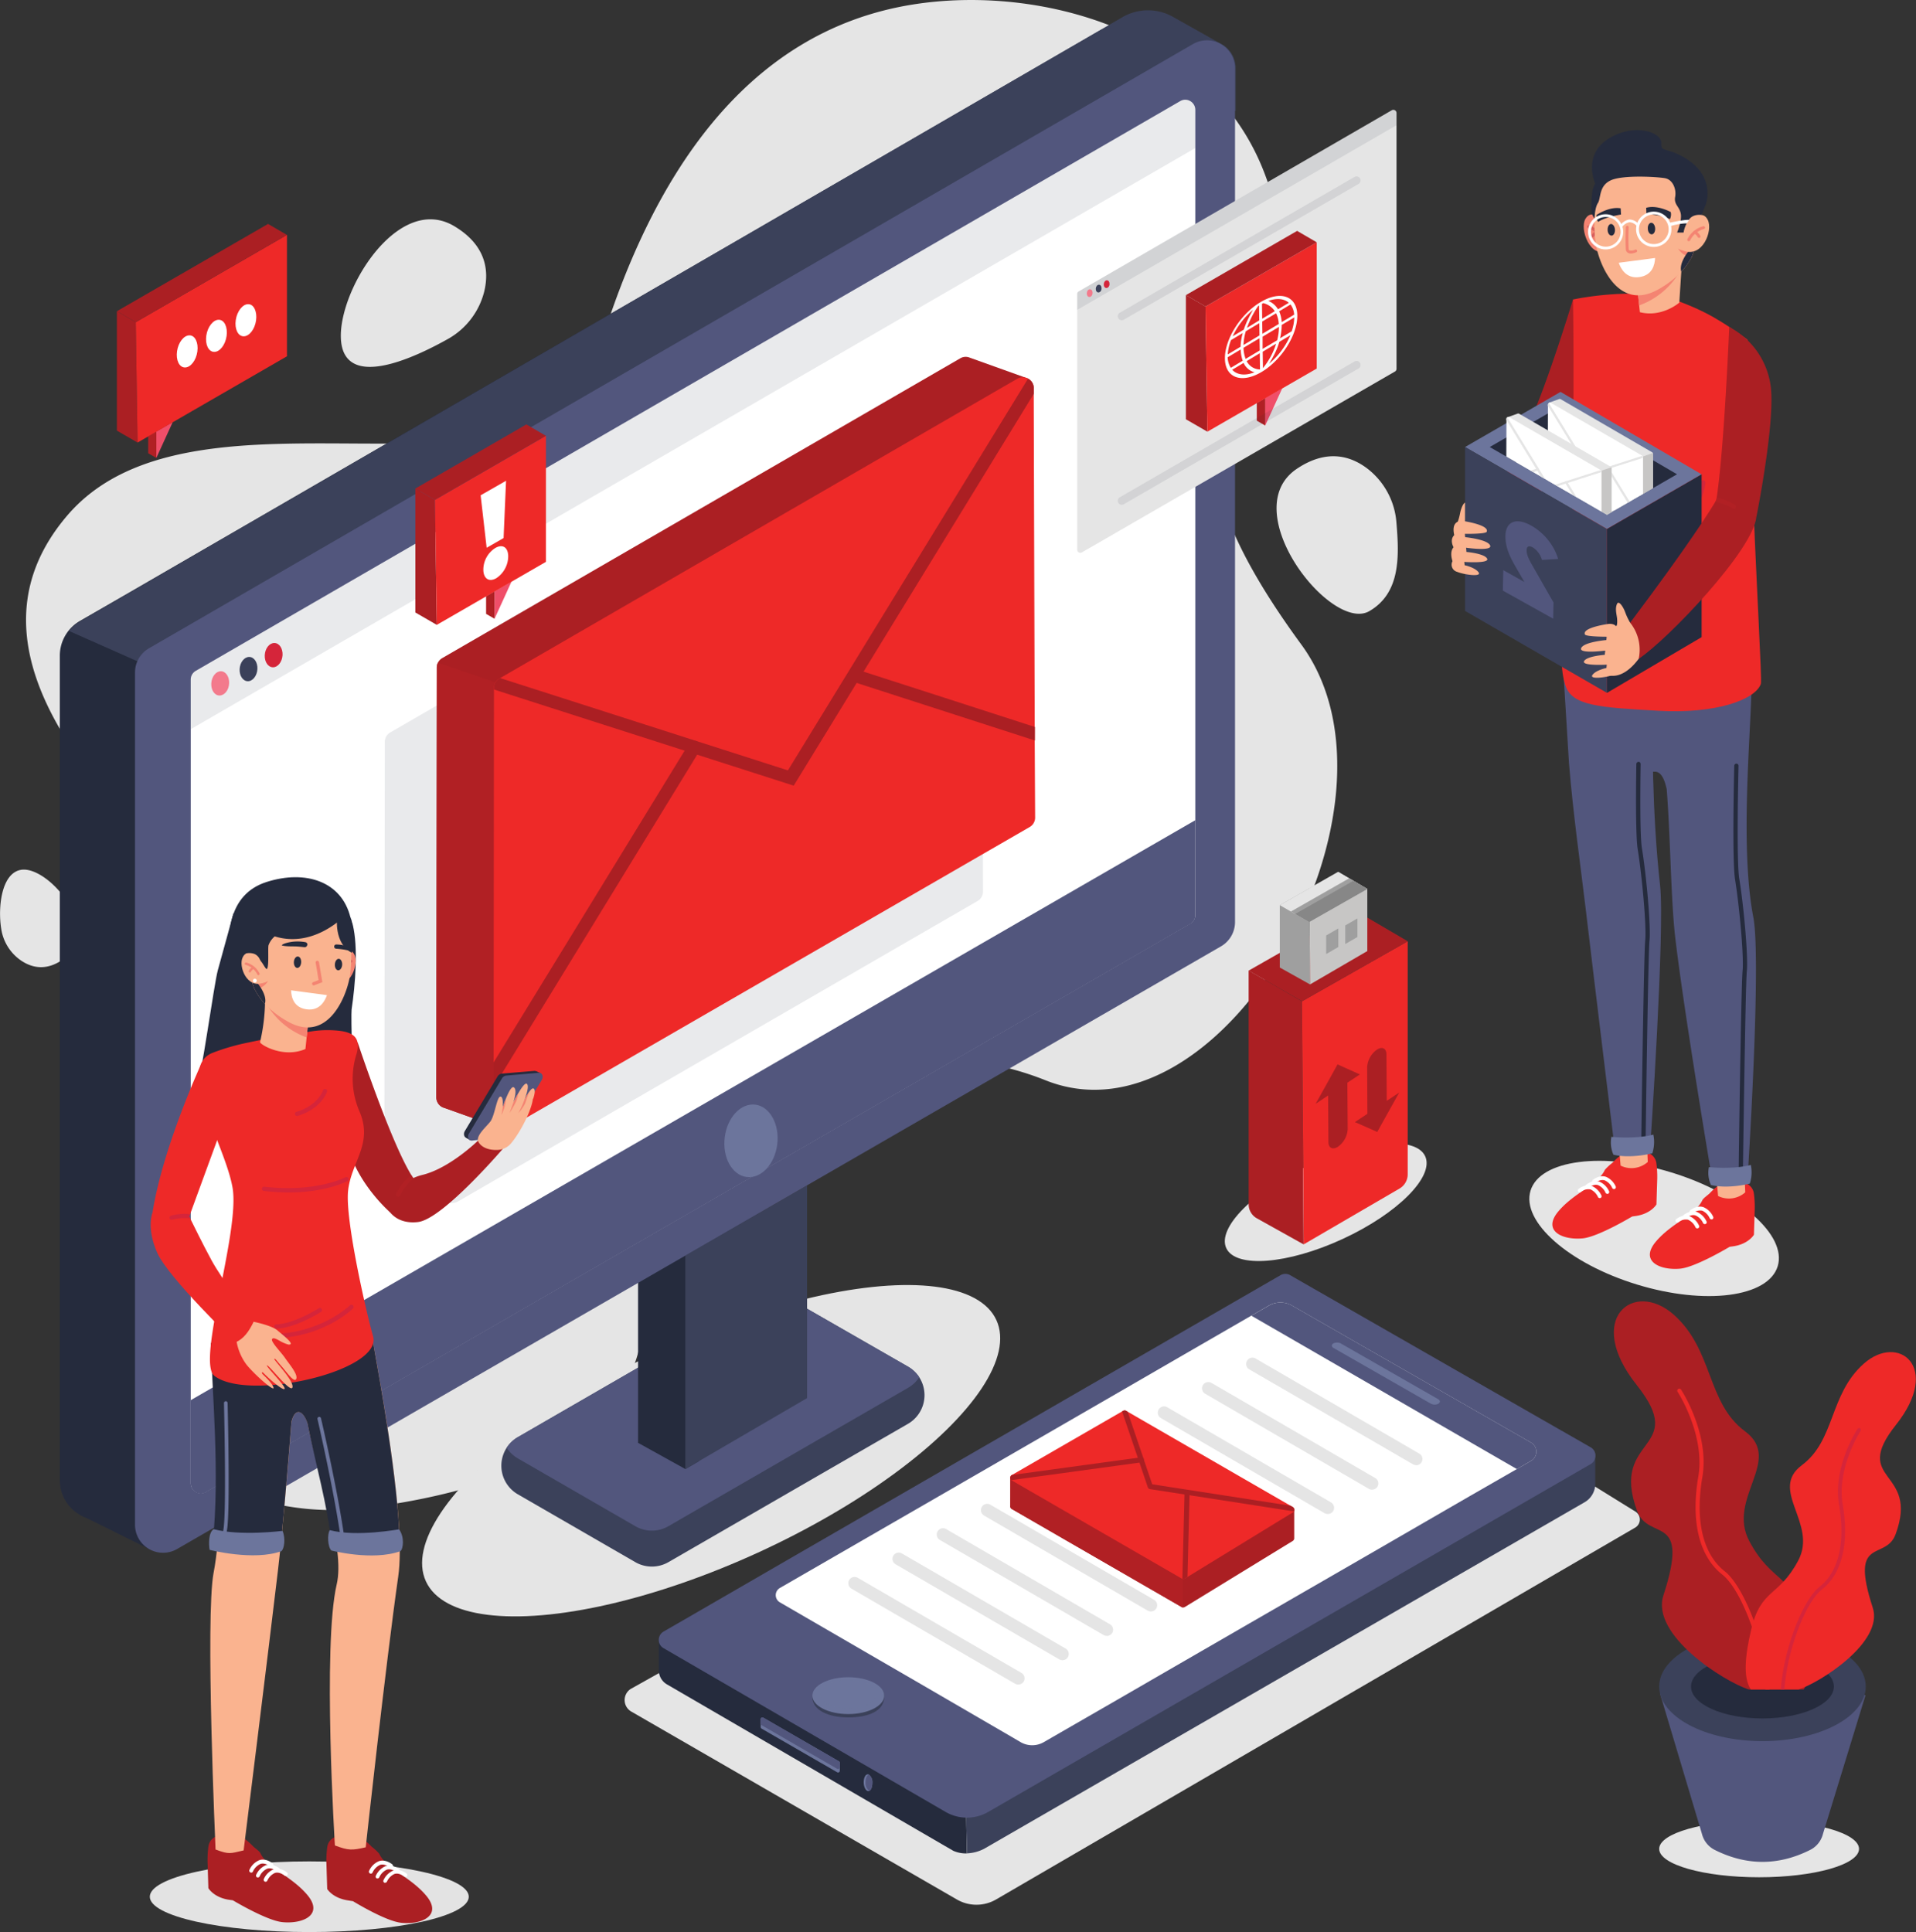 <svg xmlns="http://www.w3.org/2000/svg" xmlns:xlink="http://www.w3.org/1999/xlink" viewBox="0 0 614.38 619.55"><rect x="0" y="0" width="614.38" height="619.55" fill="#333333" stroke="none"/><defs><style>.cls-1{fill:none;}.cls-2{isolation:isolate;}.cls-3{fill:#e5e5e5;}.cls-4{fill:#3b415a;}.cls-5{fill:#52567d;}.cls-6,.cls-8{fill:#252b3d;}.cls-7{fill:#fff;}.cls-22,.cls-8{opacity:0.1;}.cls-9{fill:#f37a8c;}.cls-10{fill:#d5253a;}.cls-11,.cls-25{fill:#6c759c;}.cls-12{fill:#ab1f23;}.cls-13{fill:#b12024;}.cls-14{fill:#ee2928;}.cls-15{fill:#fab38f;}.cls-16{fill:#f48472;}.cls-17{fill:#d7615e;}.cls-18{clip-path:url(#clip-path);}.cls-19{fill:#c7c6c5;}.cls-20{fill:#e3e3e3;}.cls-21{fill:#f04e69;}.cls-23{fill:#9f9f9f;}.cls-24{fill:#878787;}.cls-25{opacity:0.3;mix-blend-mode:screen;}</style><clipPath id="clip-path" transform="translate(-5.61 -1.17)"><polygon class="cls-1" points="543.36 153.26 520.9 166.23 483.31 144.53 484.13 112.69 504.16 105.6 544.4 126.75 543.36 153.26"/></clipPath></defs><g class="cls-2"><g id="Layer_4" data-name="Layer 4"><path class="cls-3" d="M123.64,484.64a86.49,86.49,0,0,1-69.1-21.23c-15.69-14.18-25.34-33.32-1.23-53.16,57.72-47.48,53.14-85.84,26.52-113s-94.3-82.07-52.64-130.78,153.33,4.52,170.16-51.9S244.41,11.44,297.87,2.69c44.06-7.21,104.69,10.76,116.71,65.79,11.91,54.49-56.13,51.45,8.31,139.38,37.89,51.7-25.05,162.48-82,139.74s-126.55,12.18-129,76.39C210.31,466.32,158.64,480.14,123.64,484.64Z" transform="translate(-5.61 -1.17)"/><path class="cls-3" d="M453.37,168.61a24.11,24.11,0,0,0-9.08-17c-5.36-4.19-13.17-6.69-23,0-19.56,13.47,11.25,52.62,23.41,45.53C454.74,191.32,454.3,179.54,453.37,168.61Z" transform="translate(-5.61 -1.17)"/><path class="cls-3" d="M149.12,109.94a24.16,24.16,0,0,0,11.77-15.32c1.59-6.61.64-14.76-9.54-20.88C131,61.5,109.15,102.88,116.28,115,121.45,123.83,139.55,115.3,149.12,109.94Z" transform="translate(-5.61 -1.17)"/><path class="cls-3" d="M6,299a15,15,0,0,0,6.38,10.2c3.51,2.37,8.47,3.59,14.26-1,11.57-9.22-5.7-29.61-14.34-28.09C6,281.22,4.91,292.28,6,299Z" transform="translate(-5.61 -1.17)"/><ellipse class="cls-3" cx="233.65" cy="466.37" rx="100.6" ry="35.96" transform="translate(-178.55 138.43) rotate(-24.6)"/><path class="cls-4" d="M296.75,457.76l-76.81,44.35a10.64,10.64,0,0,1-10.61,0L171.7,480.38a10.59,10.59,0,0,1,0-18.38l76.67-44.29a10.62,10.62,0,0,1,10.59,0l37.77,21.68a10.43,10.43,0,0,1,3.65,3.44A10.62,10.62,0,0,1,296.75,457.76Z" transform="translate(-5.61 -1.17)"/><path class="cls-5" d="M300.37,442.81a10.55,10.55,0,0,1-3.62,3.42l-76.81,44.35a10.59,10.59,0,0,1-10.61,0L171.7,468.86a10.7,10.7,0,0,1-3.63-3.43,10.67,10.67,0,0,1,3.62-3.43l76.67-44.29a10.62,10.62,0,0,1,10.59,0l37.77,21.68A10.43,10.43,0,0,1,300.37,442.81Z" transform="translate(-5.61 -1.17)"/><polygon class="cls-6" points="243.63 371.7 243.63 439.92 224.3 451.19 224.16 468.53 219.77 471.08 219.76 471.08 204.6 462.68 204.6 394.73 243.63 371.7"/><polygon class="cls-4" points="258.8 380.11 258.8 448.33 224.16 468.53 219.77 471.08 219.76 471.09 219.76 402.63 243.63 388.86 258.8 380.11"/><path class="cls-6" d="M377.51,22.16V287a12.86,12.86,0,0,1-6.43,11.14l-327,188.8a12.86,12.86,0,0,1-19.29-11.14V211.43a12.88,12.88,0,0,1,5.95-10.84l.47-.29L49.08,190,358.22,11A12.85,12.85,0,0,1,377.51,22.16Z" transform="translate(-5.61 -1.17)"/><path class="cls-6" d="M31.44,487l22.7,11.26-5.23-14.17S38.6,487.36,31.44,487Z" transform="translate(-5.61 -1.17)"/><path class="cls-4" d="M401.85,23.09V36.63L377.73,50.36,73.67,223.43,49.86,213.31l-22.1-9.8A12.79,12.79,0,0,1,31,200.62L49.3,190,365.54,6.67a16.33,16.33,0,0,1,16.18-.1l14.76,8.3,1.56.88A8.86,8.86,0,0,1,401.85,23.09Z" transform="translate(-5.61 -1.17)"/><path class="cls-5" d="M401.63,23.06v273.8a9,9,0,0,1-4.48,7.77L62.36,497.92a9,9,0,0,1-13.46-7.77V216.82a9,9,0,0,1,4.48-7.76l.48-.28L388.16,15.29a9,9,0,0,1,13.47,7.77Z" transform="translate(-5.61 -1.17)"/><path class="cls-7" d="M388.89,36.39V294.56a3.21,3.21,0,0,1-1.61,2.79L71.61,479.6a3.13,3.13,0,0,1-1.6.45,3.25,3.25,0,0,1-3.24-3.24V219.09a3.23,3.23,0,0,1,1.61-2.79L384.05,33.6a3.13,3.13,0,0,1,1.6-.45A3.25,3.25,0,0,1,388.89,36.39Z" transform="translate(-5.61 -1.17)"/><path class="cls-8" d="M388.89,36.39V48.64L66.77,235v-15.9a3.23,3.23,0,0,1,1.61-2.79L384.05,33.6a3.13,3.13,0,0,1,1.6-.45A3.25,3.25,0,0,1,388.89,36.39Z" transform="translate(-5.61 -1.17)"/><path class="cls-9" d="M79.08,220.31C79,222.46,77.6,224.2,76,224.2s-2.75-1.74-2.64-3.89,1.48-3.89,3.06-3.89S79.19,218.16,79.08,220.31Z" transform="translate(-5.61 -1.17)"/><path class="cls-4" d="M88.15,215.72c-.12,2.15-1.48,3.9-3.05,3.9s-2.76-1.75-2.65-3.9,1.49-3.89,3.06-3.89S88.26,213.57,88.15,215.72Z" transform="translate(-5.61 -1.17)"/><path class="cls-10" d="M96.21,211.25c-.12,2.15-1.48,3.9-3.06,3.9s-2.75-1.75-2.64-3.9,1.48-3.89,3.06-3.89S96.32,209.1,96.21,211.25Z" transform="translate(-5.61 -1.17)"/><path class="cls-5" d="M388.89,264.19v30.47a3.23,3.23,0,0,1-1.61,2.79L71.61,479.7a3.13,3.13,0,0,1-1.6.45,3.25,3.25,0,0,1-3.24-3.24V450.17Z" transform="translate(-5.61 -1.17)"/><path class="cls-11" d="M254.94,367c-.34,6.44-4.43,11.65-9.14,11.65s-8.25-5.21-7.9-11.65,4.43-11.65,9.14-11.65S255.28,360.61,254.94,367Z" transform="translate(-5.61 -1.17)"/><path class="cls-8" d="M129,239.05a3.5,3.5,0,0,1,1.74-3l166.09-96.12a3.48,3.48,0,0,1,2.85-.3l.22.08L317.59,146a3.48,3.48,0,0,1,1,.35h0a3.45,3.45,0,0,1,1.82,3v1.8l.33,106.87v4.34l.08,24.74a3.5,3.5,0,0,1-1.75,3L152.43,386.46a3.44,3.44,0,0,1-3.11.19h0l-17.89-6.37-.45-.16a3.46,3.46,0,0,1-2.12-3.22Zm18.2,133.32Z" transform="translate(-5.61 -1.17)"/><path class="cls-12" d="M318.82,131.21l.38,125.63a3.49,3.49,0,0,1-1.75,3l-145.4,83.95-8.15,4.71L166,362.82l-17.9-6.37-.45-.16a3.47,3.47,0,0,1-2.12-3.22l.14-137.85a3.57,3.57,0,0,1,.37-1.55,3.49,3.49,0,0,1,1.38-1.47l166.09-96.12a3.42,3.42,0,0,1,2.84-.3l.22.08,18.71,6.71Z" transform="translate(-5.61 -1.17)"/><path class="cls-13" d="M163.9,348.54,166,362.82l-17.9-6.37-.45-.16a3.47,3.47,0,0,1-2.12-3.22l.14-137.85a3.57,3.57,0,0,1,.37-1.55l23.75,8.12,2.24,122Z" transform="translate(-5.61 -1.17)"/><path class="cls-14" d="M337.53,263.37a3.47,3.47,0,0,1-1.74,3L169.13,362.63a3.49,3.49,0,0,1-5.24-3V341.86L164,222.28v-.53a3.47,3.47,0,0,1,1.74-3l.25-.14,165.84-96a3.51,3.51,0,0,1,5.25,3v1.8l.32,106.87,0,4.34Z" transform="translate(-5.61 -1.17)"/><path class="cls-12" d="M230,241.81l-66.14,108v-7.9l62.62-102.21a2.06,2.06,0,0,1,3.52,2.16Z" transform="translate(-5.61 -1.17)"/><path class="cls-12" d="M337.46,238.63,279.2,219.81a2.07,2.07,0,0,1,1.27-3.93l57,18.41Z" transform="translate(-5.61 -1.17)"/><path class="cls-12" d="M337.12,127.42l-77,125.69L164,222.28v-.53a3.47,3.47,0,0,1,1.74-3l.25-.14,92.27,29.6,77-125.63a3.44,3.44,0,0,1,1.85,3.06Z" transform="translate(-5.61 -1.17)"/><ellipse class="cls-3" cx="535.99" cy="395.08" rx="18.8" ry="41.44" transform="translate(-4.19 790.9) rotate(-72.99)"/><path class="cls-10" d="M507.22,143c0,.12,0,.25-.06.38s-.07.43-.12.65c-2.37,11.67-19.42,31.14-19.42,31.14l-8.75-5.11c8.31-11.15,17.5-34.27,17.5-34.27l5.77,3.83Z" transform="translate(-5.61 -1.17)"/><path class="cls-12" d="M514,129.1a36.09,36.09,0,0,1-6.38,13.74l-.43.58-.34.45c-.76,1-1.51,1.9-2.21,2.68-1.2-1.5-2.52-2.9-3.75-4.38a44.89,44.89,0,0,1-2.63-3.79c-.58-.85-1.18-1.73-1.86-2.55C502,123.54,510,97.21,510,97.21S516.37,117.14,514,129.1Z" transform="translate(-5.61 -1.17)"/><path class="cls-13" d="M507.59,142.84l-.43.58c0,.21-.07.43-.12.65l-.22-.2a14.6,14.6,0,0,0-4.75-3,.62.62,0,0,1-.38-.81.61.61,0,0,1,.45-.4.64.64,0,0,1,.36,0A16,16,0,0,1,507.59,142.84Z" transform="translate(-5.61 -1.17)"/><path class="cls-14" d="M565.37,380.62a4,4,0,0,1,2.62,3.2,32.48,32.48,0,0,1,.27,5.6c-.17,5.47-.24,7.7-.24,7.7s-1.65,2.89-6.4,3.67l-1.39.2s-10.75,6.46-15.77,7c-6.55.64-13.24-2.37-7.82-8.74,5.11-6,12.63-8.42,14.86-13.24.25-.57,1.93-1.76,2.36-2.21C557.49,380,560.28,379,565.37,380.62Z" transform="translate(-5.61 -1.17)"/><path class="cls-7" d="M554.4,392.19a.61.61,0,0,1-.56-.37,4.8,4.8,0,0,0-2.38-2.41,3.75,3.75,0,0,0-3.08.81.62.62,0,0,1-.86-.09.6.6,0,0,1,.08-.85c.08-.07,2.12-1.74,4.25-1a6,6,0,0,1,3.11,3.09.61.61,0,0,1-.32.8A.69.69,0,0,1,554.4,392.19Z" transform="translate(-5.61 -1.17)"/><path class="cls-7" d="M552.26,393.71a.6.6,0,0,1-.56-.37,4.73,4.73,0,0,0-2.38-2.4c-1.47-.5-3.06.79-3.08.8a.61.61,0,0,1-.86-.08.62.62,0,0,1,.08-.86c.09-.07,2.12-1.73,4.25-1a6,6,0,0,1,3.12,3.08.61.61,0,0,1-.33.8A.49.49,0,0,1,552.26,393.71Z" transform="translate(-5.61 -1.17)"/><path class="cls-7" d="M549.83,395.08a.61.61,0,0,1-.56-.37,4.8,4.8,0,0,0-2.38-2.41,3.73,3.73,0,0,0-3.08.81A.61.61,0,0,1,543,393a.61.61,0,0,1,.08-.86c.08-.07,2.11-1.74,4.24-1a6,6,0,0,1,3.12,3.09.61.61,0,0,1-.32.8A.69.69,0,0,1,549.83,395.08Z" transform="translate(-5.61 -1.17)"/><path class="cls-15" d="M564.68,370l.56,13.52a7.88,7.88,0,0,1-8.71,1.18l-1.32-14.61S560.94,368,564.68,370Z" transform="translate(-5.61 -1.17)"/><path class="cls-5" d="M567.82,295.27c-4.28-22.29-.89-57.52-.57-73.75L531.39,227l-1.06,22.15c0-.08,2.66.18,2.68.1a8.54,8.54,0,0,1,3.37-.61c2.55.1,3.33,4.33,3.67,5.54,1.25,16,1.32,35.59,2.76,47.8,2.84,24.17,11.88,77.82,11.88,77.82,4.36.95,6.91.71,11.29-.92C566,378.91,570.51,309.31,567.82,295.27Z" transform="translate(-5.61 -1.17)"/><path class="cls-6" d="M563.8,378.18h0a.69.69,0,0,1-.68-.71c0-2.47.8-60.65,1.26-65s-1-20.54-2.41-29.26c-1-6.18-.29-35.25-.26-36.49a.69.69,0,0,1,.69-.67h0a.69.69,0,0,1,.68.71c0,.3-.75,30.17.24,36.22,1.44,8.81,2.9,25.07,2.42,29.63-.45,4.32-1.25,64.3-1.26,64.91A.69.69,0,0,1,563.8,378.18Z" transform="translate(-5.61 -1.17)"/><path class="cls-11" d="M553.58,375.44s7.65.82,13.44-.71a11.54,11.54,0,0,1-.33,6s-6.91,1.8-12.46.44A9.59,9.59,0,0,1,553.58,375.44Z" transform="translate(-5.61 -1.17)"/><path class="cls-14" d="M534.11,370.9a4,4,0,0,1,2.62,3.2,32.42,32.42,0,0,1,.27,5.6c-.17,5.47-.24,7.7-.24,7.7s-1.65,2.89-6.4,3.67l-1.39.2s-10.75,6.46-15.77,7c-6.55.65-13.24-2.36-7.82-8.73,5.11-6,12.63-8.43,14.86-13.25a17.07,17.07,0,0,1,2.36-2.2C526.23,370.29,529,369.22,534.11,370.9Z" transform="translate(-5.61 -1.17)"/><path class="cls-7" d="M523.14,382.47a.61.61,0,0,1-.56-.37,4.8,4.8,0,0,0-2.38-2.41c-1.48-.5-3.06.79-3.08.8a.61.61,0,0,1-.86-.08.62.62,0,0,1,.08-.86c.09-.07,2.12-1.73,4.25-1a6,6,0,0,1,3.11,3.08.62.62,0,0,1-.32.81A.69.69,0,0,1,523.14,382.47Z" transform="translate(-5.61 -1.17)"/><path class="cls-7" d="M521,384a.62.62,0,0,1-.56-.37,4.74,4.74,0,0,0-2.38-2.41c-1.47-.49-3.06.8-3.08.81a.62.62,0,0,1-.86-.08.63.63,0,0,1,.08-.86c.09-.07,2.12-1.73,4.25-1a6,6,0,0,1,3.12,3.09.61.61,0,0,1-.32.8A.53.53,0,0,1,521,384Z" transform="translate(-5.61 -1.17)"/><path class="cls-7" d="M518.57,385.36A.61.61,0,0,1,518,385a4.8,4.8,0,0,0-2.38-2.41,3.7,3.7,0,0,0-3.08.81.62.62,0,0,1-.86-.09.59.59,0,0,1,.08-.85c.08-.08,2.11-1.74,4.24-1a6,6,0,0,1,3.12,3.09.61.61,0,0,1-.32.8A.69.69,0,0,1,518.57,385.36Z" transform="translate(-5.61 -1.17)"/><path class="cls-15" d="M533.42,360.26l.56,13.52a7.87,7.87,0,0,1-8.71,1.17L524,360.35S529.68,358.31,533.42,360.26Z" transform="translate(-5.61 -1.17)"/><path class="cls-5" d="M508.72,245.93C510,261.85,512.55,279.84,514,292c2.85,24.17,9.45,78.1,9.45,78.1,4.36,1,6.91.72,11.3-.91,0,0,4.76-69.84,3.18-84.05-2.58-23.33-2.58-46.82-2.26-63L507,218Z" transform="translate(-5.61 -1.17)"/><path class="cls-6" d="M531,245.45a.7.7,0,0,1,.69.71c-.14,9.39-.22,23.17.42,27.07,1.44,8.8,2.9,25.06,2.42,29.63-.45,4.32-1.25,64.3-1.25,64.91a.7.7,0,0,1-.7.68h0a.69.69,0,0,1-.68-.7c0-2.48.8-60.65,1.26-65s-1-20.53-2.41-29.26c-.66-4-.58-17.88-.44-27.31a.71.71,0,0,1,.7-.69Z" transform="translate(-5.61 -1.17)"/><path class="cls-11" d="M522.32,365.72s7.65.81,13.44-.71a11.55,11.55,0,0,1-.33,6s-6.91,1.79-12.46.44A9.59,9.59,0,0,1,522.32,365.72Z" transform="translate(-5.61 -1.17)"/><path class="cls-14" d="M510,97.21c8.84-1.84,23.78-3,31.74-.2,11.21,3.9,16.59,7.63,24.22,13.07.26,4.41,1.55,25.55,1.61,30.22,0,1.13,0,2.24,0,3.33,0,.46,0,.91,0,1.36-.21,14.27,1.56,46.06,1.88,53.74.58,13.81,1.08,21,.75,21.86-1.92,5-14.43,9.58-33,8.5s-27.67-1.49-29.7-8.32-1-12.05,1.15-32.36C510.39,171.29,510.32,112.07,510,97.21Z" transform="translate(-5.61 -1.17)"/><path class="cls-10" d="M518.35,186.9a.71.71,0,0,1-.86-.41.72.72,0,0,1,.38-.94c.32-.13,31.41-13.37,33.17-29.7a.72.72,0,1,1,1.43.15c-.78,7.25-6.77,14.66-17.8,22a111.06,111.06,0,0,1-16.24,8.86Z" transform="translate(-5.61 -1.17)"/><path class="cls-10" d="M522.94,189.68a.72.72,0,0,1-.4-1.39,74.94,74.94,0,0,0,19.08-9.43.72.72,0,0,1,1,.17.73.73,0,0,1-.17,1,76.12,76.12,0,0,1-19.5,9.63Z" transform="translate(-5.61 -1.17)"/><path class="cls-6" d="M517.12,60.05s-4.2-9.19,4.35-14.45,17.08-1.84,16.85,1.47,1.9,1,8.43,5.28,7.72,10.93,5.16,16C551.91,68.33,538.25,52.22,517.12,60.05Z" transform="translate(-5.61 -1.17)"/><path class="cls-15" d="M530.55,92.71l.67,6.4.23,2.17c7.14,1.79,12.64-3.07,12.64-3.07l.64-9.89a1.81,1.81,0,0,0-.41-.23C540.47,86.41,530.55,92.71,530.55,92.71Z" transform="translate(-5.61 -1.17)"/><path class="cls-16" d="M530.55,92.71l.67,6.4a24.74,24.74,0,0,0,13.1-11C540.47,86.41,530.55,92.71,530.55,92.71Z" transform="translate(-5.61 -1.17)"/><path class="cls-16" d="M519.16,71.74S516,68,514,71.33s1.62,12.85,6.88,10.21Z" transform="translate(-5.61 -1.17)"/><path class="cls-17" d="M519.5,78.62a.47.47,0,0,1-.46-.3,7,7,0,0,0-4.18-4,.47.47,0,0,1-.29-.58.45.45,0,0,1,.57-.29A7.8,7.8,0,0,1,519.9,78a.45.45,0,0,1-.28.58Z" transform="translate(-5.61 -1.17)"/><path class="cls-17" d="M516.3,77.29a.45.45,0,0,1-.25-.05.48.48,0,0,1-.17-.63,4.35,4.35,0,0,1,1.64-1.47.46.46,0,0,1,.61.2.45.45,0,0,1-.19.61,3.31,3.31,0,0,0-1.26,1.11A.45.45,0,0,1,516.3,77.29Z" transform="translate(-5.61 -1.17)"/><path class="cls-15" d="M517,76.65c.07.95.17,1.84.29,2.64,1.19,7.26,7.53,22,20.32,14.53a30.19,30.19,0,0,0,7.12-5.5,22.19,22.19,0,0,0,3.32-4.73,13.09,13.09,0,0,0,.74-2.13l.12-.38a1.72,1.72,0,0,1,.07-.21,57.28,57.28,0,0,0,1.5-6.19c.47-2.5.78-4.83,1-6.74a10,10,0,0,0-4.06-9.06c-7.74-5.67-16.7-5-22.72-3.41a10,10,0,0,0-7.49,9c-.14,2-.26,4.36-.3,6.67C516.85,73,516.88,74.94,517,76.65Z" transform="translate(-5.61 -1.17)"/><path class="cls-16" d="M543.71,80.86a5.45,5.45,0,0,0,4.34,2.73c.27-.7.51-1.41.74-2.13C547.33,81.72,545.1,81.88,543.71,80.86Z" transform="translate(-5.61 -1.17)"/><path class="cls-6" d="M544.73,88.32a22.19,22.19,0,0,0,3.32-4.73,13.09,13.09,0,0,0,.74-2.13l.12-.38a7,7,0,0,0-1.64.38S543.84,85.36,544.73,88.32Z" transform="translate(-5.61 -1.17)"/><path class="cls-7" d="M524.68,85.43c.63,1.84,2.33,5.16,6.54,4.6s5-3.89,5.11-6.13Z" transform="translate(-5.61 -1.17)"/><path class="cls-6" d="M534,74.53c0,1,.62,1.82,1.27,1.79s1.14-.89,1.08-1.92-.63-1.82-1.28-1.79S533.89,73.51,534,74.53Z" transform="translate(-5.61 -1.17)"/><path class="cls-6" d="M521.11,74.94c0,1,.63,1.82,1.28,1.79s1.13-.89,1.07-1.92S522.84,73,522.19,73,521.05,73.92,521.11,74.94Z" transform="translate(-5.61 -1.17)"/><path class="cls-6" d="M541.35,69.17s-4.23-2.39-7.88-1.37l.08,2s5.12.27,7.52,1.66A3.35,3.35,0,0,0,541.35,69.17Z" transform="translate(-5.61 -1.17)"/><path class="cls-6" d="M517.57,70.09s4-2.78,7.72-2.12l.11,2s-5.07.76-7.33,2.37A3.32,3.32,0,0,1,517.57,70.09Z" transform="translate(-5.61 -1.17)"/><path class="cls-16" d="M528.66,82.47a5,5,0,0,0,1.64-.41.47.47,0,0,0,.23-.61.46.46,0,0,0-.61-.22,2.74,2.74,0,0,1-1.82.24.49.49,0,0,1-.24-.41,69.59,69.59,0,0,1,0-7,.45.45,0,0,0-.43-.48.47.47,0,0,0-.48.44,67.92,67.92,0,0,0,0,7.16,1.36,1.36,0,0,0,.7,1.08A1.92,1.92,0,0,0,528.66,82.47Z" transform="translate(-5.61 -1.17)"/><path class="cls-15" d="M548,71.68s3.46-3.53,5.22,0-1.8,12.39-7.92,9.83Z" transform="translate(-5.61 -1.17)"/><path class="cls-16" d="M547.09,78.52a.48.48,0,0,0,.48-.27A7,7,0,0,1,552,74.6a.47.47,0,0,0,.34-.55.47.47,0,0,0-.55-.34,7.86,7.86,0,0,0-5.1,4.18.44.44,0,0,0,.24.59Z" transform="translate(-5.61 -1.17)"/><path class="cls-16" d="M550.37,77.44a.48.48,0,0,0,.26,0,.46.46,0,0,0,.21-.61,4,4,0,0,0-1.51-1.59.46.46,0,0,0-.63.15.47.47,0,0,0,.15.63,3.14,3.14,0,0,1,1.17,1.2A.45.45,0,0,0,550.37,77.44Z" transform="translate(-5.61 -1.17)"/><path class="cls-6" d="M551.21,70.11s-2.66-.47-4,1.47a9.81,9.81,0,0,0-1.75,4.17l-2.08,0s1.64-3.83,1.17-6.13-2.24-2.86-1.79-5.31-.73-5.55-3.27-6S526,57.2,522.11,59,519,64.77,518,66.26s-1.11,5-1.11,5h0a5.12,5.12,0,0,1-1-2.9,40.16,40.16,0,0,1,.31-5.69c.55-4.69,7.33-10.28,17.67-10.28s16.51,4.88,17.84,9.93S551.21,70.11,551.21,70.11Z" transform="translate(-5.61 -1.17)"/><path class="cls-7" d="M531.16,74.93a4.76,4.76,0,1,0,4.5-5A4.78,4.78,0,0,0,531.16,74.93Zm15.38-2.14h-.3a15.88,15.88,0,0,0-1.88.19c-.5.07-.93.15-1.23.22a9.67,9.67,0,0,0-1.67.44,5.82,5.82,0,0,1,.09.73,5.66,5.66,0,1,1-.41-1.81c.72-.15,2.33-.48,3.43-.65l.81-.11a14.54,14.54,0,0,1,1.82-.14.36.36,0,0,0,0,.09Z" transform="translate(-5.61 -1.17)"/><path class="cls-7" d="M520.83,81.15a5.64,5.64,0,1,0-6-5.33A5.65,5.65,0,0,0,520.83,81.15Zm-.57-10.39a4.76,4.76,0,1,1-4.5,5A4.75,4.75,0,0,1,520.26,70.76Z" transform="translate(-5.61 -1.17)"/><path class="cls-7" d="M525.77,74a3.54,3.54,0,0,1,2.35-1.56,3.2,3.2,0,0,1,2.39,1.3l.71-.53a4.09,4.09,0,0,0-3.15-1.65,4.43,4.43,0,0,0-3,2Z" transform="translate(-5.61 -1.17)"/><polygon class="cls-11" points="469.78 143.35 515.29 169.63 545.64 152.11 500.4 125.67 469.78 143.35"/><g class="cls-18"><polygon class="cls-6" points="477.7 143.35 500.39 130.25 537.75 152.09 515.29 165.06 477.7 143.35"/><path class="cls-3" d="M505.13,131.88,505.06,154a.62.62,0,0,0,.31.54L531,169.39l1.44.83-.38,2.52,3.16-1.13.08,0a.63.63,0,0,0,.37-.57l0-24.32a.64.64,0,0,0-.07-.27.55.55,0,0,0-.24-.26l-29.3-17a.63.63,0,0,0-.5-.05l0,0-3.3,1.18Z" transform="translate(-5.61 -1.17)"/><path class="cls-19" d="M532.46,170.22l-.38,2.52,3.16-1.13.08,0a.63.63,0,0,0,.37-.57l0-24.32a.64.64,0,0,0-.07-.27l-4.19,1.43L531,169.39Z" transform="translate(-5.61 -1.17)"/><path class="cls-7" d="M501.83,155.2a.59.59,0,0,0,.31.53l29.39,17a.61.61,0,0,0,.93-.53V169l0-21.09v-.1a.6.6,0,0,0-.3-.53l0,0-29.25-16.93a.59.59,0,0,0-.6,0,.6.6,0,0,0-.33.54v.31l-.06,18.86v5.13Z" transform="translate(-5.61 -1.17)"/><path class="cls-3" d="M520.79,151.39l11.67,19V169l-11.05-18a.37.37,0,0,0-.5-.12A.36.36,0,0,0,520.79,151.39Z" transform="translate(-5.61 -1.17)"/><path class="cls-3" d="M501.84,150.83l10.28-3.32a.36.36,0,1,0-.23-.69l-10.05,3.25Z" transform="translate(-5.61 -1.17)"/><path class="cls-3" d="M501.9,131.21l13.58,22.18L532.43,148v-.1a.6.6,0,0,0-.3-.53l0,0-16.27,5.22-13.58-22.16a.6.6,0,0,0-.33.54Z" transform="translate(-5.61 -1.17)"/><path class="cls-3" d="M491.81,136.44l-.07,22.17a.61.61,0,0,0,.31.53L517.7,174l1.44.83-.38,2.52,3.16-1.12.08,0a.61.61,0,0,0,.37-.57l0-24.32a.65.65,0,0,0-.31-.53l-29.3-16.95a.6.6,0,0,0-.5-.06l0,0-3.3,1.18Z" transform="translate(-5.61 -1.17)"/><path class="cls-19" d="M519.14,174.78l-.38,2.52,3.16-1.12.08,0a.61.61,0,0,0,.37-.57l0-24.32a.54.54,0,0,0-.07-.27l-4.19,1.43L517.7,174Z" transform="translate(-5.61 -1.17)"/><path class="cls-7" d="M488.51,159.76a.61.61,0,0,0,.31.53l29.39,17a.62.62,0,0,0,.93-.54V173.6l0-21.09v-.09a.62.62,0,0,0-.3-.54l0,0-29.25-16.93a.59.59,0,0,0-.6,0,.61.61,0,0,0-.33.54v.32l-.06,18.85v5.13Z" transform="translate(-5.61 -1.17)"/><path class="cls-3" d="M507.47,156,519.14,175v-1.4l-11.05-18a.36.36,0,1,0-.62.38Z" transform="translate(-5.61 -1.17)"/><path class="cls-3" d="M488.52,155.39l10.28-3.32a.35.35,0,0,0,.23-.45.36.36,0,0,0-.46-.24l-10.05,3.25Z" transform="translate(-5.61 -1.17)"/><path class="cls-3" d="M488.58,135.78,502.16,158l16.95-5.44v-.09a.62.62,0,0,0-.3-.54l0,0-16.27,5.22-13.58-22.16a.61.61,0,0,0-.33.54Z" transform="translate(-5.61 -1.17)"/></g><polygon class="cls-4" points="469.78 143.35 469.78 195.91 515.29 222.19 515.29 169.63 469.78 143.35"/><path class="cls-5" d="M487.64,184l-.14,6.56,16.14,9,.11-5.19-7.1-12.44c-1.34-2.38-1.52-3.46-1.51-4.32,0-1.22.71-1.6,2-.88a7,7,0,0,1,2.92,4l5.19-.33a18.79,18.79,0,0,0-8.6-10.66c-4.77-2.67-8.2-1.47-8.31,3.29,0,2.48.42,5,3.28,9.92l2.81,4.86Z" transform="translate(-5.61 -1.17)"/><polygon class="cls-6" points="515.29 222.19 545.64 204.31 545.64 152.11 515.29 169.63 515.29 222.19"/><path class="cls-12" d="M568.8,167c-4.25-.6-9-2.34-13.22-3.26.1-.51.2-1.07.29-1.65,0-.21.07-.42.11-.63l.12-.82c2.45-16.51,4-54.59,4-54.59a25.05,25.05,0,0,1,13.32,19.18C574.58,134.53,570.85,156.58,568.8,167Z" transform="translate(-5.61 -1.17)"/><path class="cls-12" d="M568.8,167c-1.11,10.63-28.15,39-37.73,45.45l-2.74-11.59c19.32-25.7,25.87-36.36,27.32-38.82l.33-.58,6.09,2.64Z" transform="translate(-5.61 -1.17)"/><path class="cls-13" d="M562.15,164a.76.76,0,0,1-.08.11l-.14.11a.73.73,0,0,1-.79,0,16.14,16.14,0,0,0-5.27-2.12l-.22,0,.33-.58.12-.82a17.79,17.79,0,0,1,5.83,2.34A.73.73,0,0,1,562.15,164Z" transform="translate(-5.61 -1.17)"/><path class="cls-15" d="M528.32,200.84s-6.41.73-6.86,3.14v13.7s4.34,1.82,9.61-5.25A13.86,13.86,0,0,0,528.32,200.84Z" transform="translate(-5.61 -1.17)"/><path class="cls-15" d="M521.5,201.23s-8.61,1.13-7.69,3.38c.32.77,7,.74,7,.74l-.11,1.07s-7.17.59-8.07,2.56,7.71.82,7.71.82l-.15,1.36s-5.69.38-6.63,2,7.28,1.15,7.28,1.15l-.11,1.06s-3.33.66-4.48,2.22,4.54.84,6.85-.06a2.37,2.37,0,0,0,1.53-3.42s1.11-2.86-.28-4.46c0,0,1.39-2.29-.16-3.87C524.14,205.82,525.73,201,521.5,201.23Z" transform="translate(-5.61 -1.17)"/><path class="cls-15" d="M528.32,200.84a21.16,21.16,0,0,1-1.57-3.32c-.6-1.7-2.06-3.93-2.62-2.71-.68,1.52-.18,3.13,0,4.59.32,3.35-.86,2.78-.61,3.86S528.52,202.87,528.32,200.84Z" transform="translate(-5.61 -1.17)"/><path class="cls-15" d="M474.69,168.23s8.59,1.23,7.64,3.47c-.33.77-7,.66-7,.66l.1,1.07s7.17.68,8,2.65-7.71.73-7.71.73l.12,1.36s5.7.46,6.62,2.12-7.3,1.07-7.3,1.07l.1,1.06s3.32.7,4.46,2.27-4.56.79-6.85-.14a2.38,2.38,0,0,1-1.5-3.44s-1.08-2.87.34-4.45c0,0-1.37-2.31.2-3.87C472,172.79,470.46,168,474.69,168.23Z" transform="translate(-5.61 -1.17)"/><path class="cls-15" d="M472.8,169.21c.06,1,1.33,1.68,2.58,2v-8.85c-.64.26-1.33,2-1.57,3.34A20.61,20.61,0,0,1,472.8,169.21Z" transform="translate(-5.61 -1.17)"/><ellipse class="cls-20" cx="99.18" cy="608.23" rx="51.14" ry="11.33"/><path class="cls-6" d="M119.08,351.43c-3.6.43-9.86,1.65-13.49,1.67-12,.06-14.64,1.9-26.53,0-3.45-.55-6.75,1-10.61-1.89,1.77-4.64,5.76-34.36,7-38.89,2.2-7.91,5-18.21,5-18.21s36.49-3.62,38.27,3.58.84,19.2-.37,27.21C118.12,326.66,118.64,350.13,119.08,351.43Z" transform="translate(-5.61 -1.17)"/><path class="cls-12" d="M75.09,590a4,4,0,0,0-2.64,3.23,31.93,31.93,0,0,0-.27,5.64c.17,5.53.24,7.78.24,7.78s1.66,2.91,6.45,3.7l1.41.2s10.84,6.52,15.91,7c6.6.65,13.36-2.39,7.89-8.81-5.16-6.07-12.75-8.51-15-13.37-.26-.57-2-1.77-2.39-2.22C83,589.39,80.23,588.32,75.09,590Z" transform="translate(-5.61 -1.17)"/><path class="cls-7" d="M86.16,601.68a.61.61,0,0,0,.56-.37,4.83,4.83,0,0,1,2.41-2.43c1.49-.5,3.09.8,3.1.81a.62.62,0,1,0,.79-1c-.09-.07-2.14-1.75-4.28-1a6,6,0,0,0-3.15,3.11.62.62,0,0,0,.33.81A.64.64,0,0,0,86.16,601.68Z" transform="translate(-5.61 -1.17)"/><path class="cls-7" d="M88.31,603.22a.62.62,0,0,0,.57-.37,4.79,4.79,0,0,1,2.4-2.43c1.49-.5,3.09.8,3.11.81a.62.62,0,0,0,.87-.08.63.63,0,0,0-.08-.87c-.09-.07-2.14-1.75-4.29-1a6,6,0,0,0-3.14,3.11.62.62,0,0,0,.32.81A.69.69,0,0,0,88.31,603.22Z" transform="translate(-5.61 -1.17)"/><path class="cls-7" d="M90.77,604.6a.62.62,0,0,0,.57-.38,4.82,4.82,0,0,1,2.4-2.43c1.49-.5,3.09.8,3.11.82a.61.61,0,0,0,.78-1c-.08-.07-2.13-1.75-4.28-1a6,6,0,0,0-3.14,3.12.62.62,0,0,0,.32.81A.69.69,0,0,0,90.77,604.6Z" transform="translate(-5.61 -1.17)"/><path class="cls-12" d="M113.2,590.2a4,4,0,0,0-2.64,3.22,32.06,32.06,0,0,0-.27,5.65l.24,7.84s1.66,2.84,6.45,3.63l1.84.3s10.41,6.42,15.48,6.92c6.6.65,13.35-2.38,7.89-8.81-5.16-6.07-12.75-8.5-15-13.37a17.5,17.5,0,0,0-2.39-2.22C121.15,589.58,118.34,588.5,113.2,590.2Z" transform="translate(-5.61 -1.17)"/><path class="cls-7" d="M124.52,602a.6.6,0,0,0,.56-.38,4.91,4.91,0,0,1,2.4-2.43c1.49-.49,3.09.8,3.11.82a.62.62,0,1,0,.79-1c-.09-.07-2.14-1.75-4.29-1a6,6,0,0,0-3.14,3.12.62.62,0,0,0,.32.81A.74.74,0,0,0,124.52,602Z" transform="translate(-5.61 -1.17)"/><path class="cls-7" d="M126.67,603.53a.62.62,0,0,0,.57-.38,4.86,4.86,0,0,1,2.4-2.43c1.49-.49,3.09.8,3.11.82a.61.61,0,0,0,.78-.95c-.08-.07-2.13-1.75-4.28-1a6,6,0,0,0-3.14,3.12.62.62,0,0,0,.32.81A.69.69,0,0,0,126.67,603.53Z" transform="translate(-5.61 -1.17)"/><path class="cls-7" d="M129.13,604.9a.62.62,0,0,0,.57-.37,4.78,4.78,0,0,1,2.4-2.43c1.49-.5,3.09.8,3.1.81a.62.62,0,0,0,.87-.08A.61.61,0,0,0,136,602c-.08-.07-2.13-1.75-4.28-1a6.07,6.07,0,0,0-3.15,3.12.61.61,0,0,0,.33.8A.52.52,0,0,0,129.13,604.9Z" transform="translate(-5.61 -1.17)"/><path class="cls-15" d="M73.24,431.83,125,430.29c3.25,18.24,10.8,59,8.31,76.38-4,28-10.43,86.88-10.43,86.88-4.41,1-5.46,1.06-9.88-.59,0,0-4-64,.57-83.71,2.79-11.88-5.87-34.06-9.34-51.61,0,0-1.07-3.65-2.91-3.65-1.19,0-1.89,1.75-2.23,3-1.27,16.14-2.91,35.5-4.36,47.82-2.87,24.38-11,89.74-11,89.74-4.4,1-4.57,1.35-9-.29,0,0-3.34-74.63-.62-88.8C78.42,483,73.57,448.21,73.24,431.83Z" transform="translate(-5.61 -1.17)"/><path class="cls-6" d="M133.75,495.75c-5.3,1.73-11.18,1.82-17.42.86l-1.21-.2c-1.09-.19-2.2-.41-3.3-.66-1.06-11.37-5.12-25.5-7.61-38.11,0,0-1.08-3.65-2.91-3.65-1.19,0-1.89,1.75-2.23,3-1,12.61-2.2,27.15-3.38,38.79-6.76,1.57-12.81,1.89-18.18.9l-1.15-.22c-.86-.2-1.71-.42-2.54-.68,2.38-21.76-.3-49.42-.58-63.92L125,430.3C127.66,445.37,133.28,475.81,133.75,495.75Z" transform="translate(-5.61 -1.17)"/><path class="cls-11" d="M116.33,496.61l-1.21-.2c-1.94-15.25-7.64-39.88-7.7-40.16a.58.58,0,0,1,.43-.71.57.57,0,0,1,.69.44C108.83,457.16,114.45,481.46,116.33,496.61Z" transform="translate(-5.61 -1.17)"/><path class="cls-11" d="M78.42,491.68c-.19,1.15-.38,2.42-.91,5l-1.15-.22c.52-2.48.72-3.78.91-4.94,1-6.11.16-40.08.16-40.42a.59.59,0,0,1,.57-.6.58.58,0,0,1,.59.58C78.63,452.44,79.44,485.46,78.42,491.68Z" transform="translate(-5.61 -1.17)"/><path class="cls-11" d="M74.11,491.54c-1.62,1-1.62,4.7-1.29,6.63,0,0,14.14,3.64,23,.42.92-.74,1.44-4,.39-6.51C96.25,492.08,82.71,493.81,74.11,491.54Z" transform="translate(-5.61 -1.17)"/><path class="cls-11" d="M111.36,491.85c-.86,1.33-.67,5.37.5,6.53,0,0,13.24,3.43,22.14.21.93-.74,1.37-4.51-.41-7C133.59,491.54,120,494.12,111.36,491.85Z" transform="translate(-5.61 -1.17)"/><path class="cls-12" d="M116.87,367.37c2.56,12.81,13.76,22.49,13.76,22.49l9.59-8.54a8.43,8.43,0,0,1-2-2.23c-.24-.35-.49-.74-.74-1.15-6.71-10.93-17.21-42.59-17.21-42.59S114.3,354.57,116.87,367.37Z" transform="translate(-5.61 -1.17)"/><path class="cls-12" d="M129.46,387.92s2.16,6.06,10.2,5.12,27.78-24.16,27.78-24.16c-2.69,0-4.93-.67-8.55-1.95,0,0-9,8.85-17.83,11A17,17,0,0,0,129.46,387.92Z" transform="translate(-5.61 -1.17)"/><path class="cls-13" d="M133,384.85a.71.71,0,0,0,.28.06.68.68,0,0,0,.62-.4,16.07,16.07,0,0,1,4.3-5.42c-.24-.35-.49-.74-.74-1.15a17.39,17.39,0,0,0-4.79,6A.68.68,0,0,0,133,384.85Z" transform="translate(-5.61 -1.17)"/><polygon class="cls-6" points="173.43 344.17 171.88 343.5 172.23 344.5 173.43 344.17"/><path class="cls-6" d="M165.16,346.36l-10.48,17.48c-.67,1.12-.12,2.4,1,2.28l3.88-.42,6.67-.71a1.84,1.84,0,0,0,1.3-.91l10.37-17.2c.67-1.1.14-2.38-1-2.29l-10.44.86A1.83,1.83,0,0,0,165.16,346.36Z" transform="translate(-5.61 -1.17)"/><polygon class="cls-6" points="149.44 364.85 150.68 365.6 151.24 365 149.64 364.09 149.44 364.85"/><path class="cls-5" d="M179.32,347.51l-10.44,17.32a1.81,1.81,0,0,1-1.31.91L157,366.92c-1.12.12-1.67-1.16-1-2.29L166.57,347a1.78,1.78,0,0,1,1.34-.92l10.46-.9C179.47,345.12,180,346.39,179.32,347.51Z" transform="translate(-5.61 -1.17)"/><path class="cls-6" d="M167,356.27c-.77,1.27-.89,2.6-.27,3s1.75-.36,2.51-1.63.89-2.6.27-3S167.78,355,167,356.27Z" transform="translate(-5.61 -1.17)"/><path class="cls-15" d="M176.58,353.5h0c.06-.18,1-2.79.12-3.27-.35-.18-.85.3-1.35,1h0a20.38,20.38,0,0,0-1.66,2.89h0l0,0,.08-.19a.06.06,0,0,1,0,0c0-.09.08-.21.13-.34l0-.05c.5-1.32,1.43-4.11.67-4.8-.55-.5-1.79,1.32-2.81,3.08-.8,1.38-1.46,2.73-1.54,2.9,0,0,.07-.23.15-.49,0,0,0,0,0,0,.33-1.14,1-3.76,0-4.38-.74-.48-1.87,1.92-2.66,3.94h0c-.53,1.37-.91,2.56-.91,2.56s.36-3.64-.76-3.53-1.82,6.24-3.2,8-4.08,4-4,5.91c.06,1,1.82,3.41,6.41,3.19a5.93,5.93,0,0,0,4.24-2.12c3.22-3.86,6.62-10.81,7-14.26" transform="translate(-5.61 -1.17)"/><path class="cls-16" d="M171.81,358.12A12.74,12.74,0,0,0,174,355c.5-1.34,1.33-3.79,1.33-3.79h0a20.38,20.38,0,0,0-1.66,2.89h0A26.4,26.4,0,0,1,171.81,358.12Z" transform="translate(-5.61 -1.17)"/><path class="cls-16" d="M169,358.09a38,38,0,0,0,2.15-3.79,8.93,8.93,0,0,0,.63-2.49c-.8,1.38-1.46,2.73-1.54,2.9C170.22,354.71,169.26,357.41,169,358.09Z" transform="translate(-5.61 -1.17)"/><path class="cls-16" d="M166.42,358.73s1.59-3.34,1.31-5c-.53,1.37-.91,2.56-.91,2.56" transform="translate(-5.61 -1.17)"/><path class="cls-14" d="M74.35,442.37c10.92,8.39,54.06-1.53,50.88-12.7-2-7-9-37.26-8-46.64s8.19-15.09,3.58-25.63a26.25,26.25,0,0,1-.9-18.18c1.33-4.69-.34-6.77-5.06-7.45a33.81,33.81,0,0,0-8.82.05c-6.66,1-14.24,2.22-20.7,3.64a69,69,0,0,0-11.84,3.44C62.09,344,77.77,368,80.19,382.1S68.54,437.9,74.35,442.37Z" transform="translate(-5.61 -1.17)"/><path class="cls-10" d="M98,383.57c12.16,0,18.67-3.49,19-3.66a.68.68,0,1,0-.65-1.19h0c-.09,0-9.28,4.93-26,3a.68.68,0,0,0-.75.6.69.69,0,0,0,.6.75A70.9,70.9,0,0,0,98,383.57Z" transform="translate(-5.61 -1.17)"/><path class="cls-10" d="M100.88,359a.64.64,0,0,0,.2,0c7.6-2.31,9.32-7.52,9.39-7.74a.68.68,0,0,0-.44-.85.67.67,0,0,0-.85.44c-.07.2-1.62,4.76-8.49,6.86a.67.67,0,0,0,.19,1.32Z" transform="translate(-5.61 -1.17)"/><path class="cls-10" d="M92.25,430.35c16.7,0,26.15-9.19,26.54-9.58a.68.68,0,0,0,0-1,.67.67,0,0,0-1,0c-.09.09-9.47,9.19-25.59,9.19a.68.68,0,1,0,0,1.35Z" transform="translate(-5.61 -1.17)"/><path class="cls-10" d="M94.18,427.22h0c6.22-.15,14.07-5.18,14.4-5.39a.68.68,0,0,0-.74-1.14c-.07.05-7.85,5-13.7,5.18a.68.68,0,0,0,0,1.35Z" transform="translate(-5.61 -1.17)"/><path class="cls-6" d="M90.55,323.1s-9-3.29-10.73-12.47S78.55,288,91.09,284s24.11-.16,26.9,11.41C118,295.4,108.38,318.43,90.55,323.1Z" transform="translate(-5.61 -1.17)"/><path class="cls-15" d="M104.61,327.49l-.68,6.35-.38,3.72C96.3,340.68,88.88,336,89,335.35a61.23,61.23,0,0,0,1.59-12.25,2.1,2.1,0,0,1,.42-.22C94.79,321.22,104.61,327.49,104.61,327.49Z" transform="translate(-5.61 -1.17)"/><path class="cls-16" d="M104.61,327.49l-.68,6.35a24.52,24.52,0,0,1-13-11C94.79,321.22,104.61,327.49,104.61,327.49Z" transform="translate(-5.61 -1.17)"/><path class="cls-16" d="M114.56,307.45s2.82-3.35,4.61-.34-1.46,11.39-6.12,9Z" transform="translate(-5.61 -1.17)"/><path class="cls-7" d="M115.92,314.77a.61.61,0,1,0,.5-.7A.61.61,0,0,0,115.92,314.77Z" transform="translate(-5.61 -1.17)"/><path class="cls-17" d="M114.25,313.56a.4.4,0,0,0,.4-.27,6.26,6.26,0,0,1,3.71-3.52.4.4,0,0,0,.27-.51.41.41,0,0,0-.51-.26,7,7,0,0,0-4.23,4,.39.39,0,0,0,.25.51A.2.2,0,0,0,114.25,313.56Z" transform="translate(-5.61 -1.17)"/><path class="cls-17" d="M117.08,312.39a.34.34,0,0,0,.22-.05.4.4,0,0,0,.16-.55,3.71,3.71,0,0,0-1.45-1.31.42.42,0,0,0-.55.17.41.41,0,0,0,.18.55,2.81,2.81,0,0,1,1.11,1A.42.42,0,0,0,117.08,312.39Z" transform="translate(-5.61 -1.17)"/><path class="cls-15" d="M118.09,311.59c-.07.94-.16,1.82-.29,2.62-1.2,7.2-7.52,21.82-20.19,14.37a29.93,29.93,0,0,1-7.06-5.48,21.93,21.93,0,0,1-3.28-4.7,13.83,13.83,0,0,1-.73-2.11c0-.12-.08-.25-.11-.37a1.87,1.87,0,0,1-.07-.22,56.29,56.29,0,0,1-1.48-6.14c-.46-2.48-.75-4.79-.94-6.69a9.94,9.94,0,0,1,4.06-9c7.69-5.61,16.57-4.87,22.54-3.33A9.91,9.91,0,0,1,118,299.5c.14,2,.25,4.33.28,6.62C118.25,308,118.22,309.89,118.09,311.59Z" transform="translate(-5.61 -1.17)"/><path class="cls-6" d="M112.77,304.68a.66.66,0,0,1,.7-.64,11.66,11.66,0,0,1,3.36.55c2.36.8,2.68,1.47,2.68,1.47s-.29.28-3.38-.34a27.37,27.37,0,0,0-2.75-.32.67.67,0,0,1-.61-.7Z" transform="translate(-5.61 -1.17)"/><path class="cls-6" d="M104.17,304.21a.8.8,0,0,0-.67-.92,14.31,14.31,0,0,0-4.07-.13c-3,.41-3.49,1.12-3.49,1.12s.28.39,4,.37c1,0,2.22.15,3.31.26a.81.81,0,0,0,.87-.69Z" transform="translate(-5.61 -1.17)"/><path class="cls-16" d="M106.22,317.14a.2.2,0,0,0,.11,0l2.65-1-1.08-6.42a.54.54,0,0,0-1.07.17l.93,5.56-1.82.71a.54.54,0,0,0,.28,1Z" transform="translate(-5.61 -1.17)"/><path class="cls-16" d="M91.58,315.71a5.35,5.35,0,0,1-4.31,2.69c-.26-.69-.5-1.4-.73-2.11C88,316.55,90.2,316.72,91.58,315.71Z" transform="translate(-5.61 -1.17)"/><path class="cls-6" d="M90.55,323.1a21.93,21.93,0,0,1-3.28-4.7,13.83,13.83,0,0,1-.73-2.11c0-.12-.08-.25-.11-.37a6.76,6.76,0,0,1,1.62.37S91.45,320.17,90.55,323.1Z" transform="translate(-5.61 -1.17)"/><path class="cls-7" d="M110.45,320.28c-.62,1.83-2.32,5.11-6.5,4.55s-4.93-3.87-5-6.09Z" transform="translate(-5.61 -1.17)"/><path class="cls-6" d="M102.18,309.79c-.06,1-.63,1.81-1.27,1.77s-1.12-.89-1.07-1.9.63-1.81,1.28-1.77S102.24,308.77,102.18,309.79Z" transform="translate(-5.61 -1.17)"/><path class="cls-6" d="M115.33,310.54c-.06,1-.63,1.81-1.28,1.78s-1.12-.89-1.06-1.91.63-1.81,1.27-1.77S115.38,309.53,115.33,310.54Z" transform="translate(-5.61 -1.17)"/><path class="cls-15" d="M87.81,308.13s-2.89-3-4.37,0,1.47,10.28,6.61,8.15Z" transform="translate(-5.61 -1.17)"/><path class="cls-7" d="M86.73,315.74a.61.61,0,1,0,.5-.7A.61.61,0,0,0,86.73,315.74Z" transform="translate(-5.61 -1.17)"/><path class="cls-16" d="M88.53,313.87a.38.38,0,0,1-.4-.23,5.88,5.88,0,0,0-3.74-3.06.38.38,0,1,1,.17-.75,6.57,6.57,0,0,1,4.27,3.51.39.39,0,0,1-.2.5Z" transform="translate(-5.61 -1.17)"/><path class="cls-16" d="M85.78,313a.35.35,0,0,1-.22,0,.38.38,0,0,1-.18-.51,3.58,3.58,0,0,1,1.27-1.33.39.39,0,0,1,.53.13.38.38,0,0,1-.13.52,2.83,2.83,0,0,0-1,1A.4.4,0,0,1,85.78,313Z" transform="translate(-5.61 -1.17)"/><path class="cls-6" d="M84.44,306.92a4.82,4.82,0,0,1,2.85.19,3.38,3.38,0,0,1,1.22,1l.21.28a5.51,5.51,0,0,0,.9,1.45c.55.8,1.38,2.42,1.63,2,.66-1.06.22-6.55.46-7.53a6.78,6.78,0,0,1,2-2.87c12.77,4,22.87-7,22.87-7-4-12.15-25.42-6.36-30.95-3.42S78.17,308,84.44,306.92Z" transform="translate(-5.61 -1.17)"/><path class="cls-6" d="M113.7,295.28s-1.09,8.44,4.72,11.42C118.42,306.7,120.92,289.56,113.7,295.28Z" transform="translate(-5.61 -1.17)"/><path class="cls-15" d="M86.81,425s5.82,1.13,7.77,2.8,5.93,4.7,3.51,4.54a11.75,11.75,0,0,1-2.84-1.23c-1.27-.72-2-1-2.34-.6-.75.72,2.85,4.26,4.09,6.11s4.22,5.22,3.6,6.72-3.35-2.54-4.74-4.08-2-2.62-2.29-2.33,6.26,6.91,5.83,9.08-7.3-6.88-8.13-7,5.32,6,5.6,7.31-3.71-1.75-7-5.1c0,0-.64,0,0,.65s3.17,3,3.45,4.31-5.66-3.78-8.6-7.32a17.31,17.31,0,0,1-3.38-8.43S85.4,428.06,86.81,425Z" transform="translate(-5.61 -1.17)"/><path class="cls-14" d="M54.54,389.86A19.17,19.17,0,0,0,60,391.55a14.74,14.74,0,0,0,6.31-.34l.26-.69L78,359.27s-.47-13.84-7.46-17.82C70.54,341.45,58,368.3,54.54,389.86Z" transform="translate(-5.61 -1.17)"/><path class="cls-14" d="M56.08,403c3.67,8.08,25,28.63,25,28.63,2.65-1.06,4.42-3.58,5.86-6.62,0,0-10.1-13.38-13.56-19.81-2.84-5.26-5.79-11.28-6.77-13.28l-.33-.68-4.49-.52-7.24-.83S52.41,394.89,56.08,403Z" transform="translate(-5.61 -1.17)"/><path class="cls-10" d="M60,391.83a.82.82,0,0,0,.14.26.7.7,0,0,0,.7.21,15.58,15.58,0,0,1,5.78-.41l-.33-.68.26-.69a17.29,17.29,0,0,0-4.75.17c-.44.08-.88.18-1.33.3a.69.69,0,0,0-.49.56A.67.67,0,0,0,60,391.83Z" transform="translate(-5.61 -1.17)"/><polygon class="cls-21" points="164.04 186.47 158.58 198.42 158.58 189.62 164.04 186.47"/><polygon class="cls-13" points="158.58 198.42 155.87 196.86 155.87 191.18 158.58 189.62 158.58 198.42"/><polygon class="cls-12" points="133.19 156.66 133.19 196.41 140.06 200.38 139.47 160.31 133.19 156.66"/><polygon class="cls-14" points="175.06 139.76 175.06 180.17 140.06 200.38 139.47 160.31 175.06 139.76"/><path class="cls-7" d="M161.66,176.83l5.43-3.12.79-18.37L159.73,160Zm3.08,9.76a8.49,8.49,0,0,0,3.83-7.18c-.09-2.73-1.79-3.86-4.14-2.51A8.24,8.24,0,0,0,160.6,184C160.68,186.68,162.38,187.94,164.74,186.59Z" transform="translate(-5.61 -1.17)"/><polygon class="cls-12" points="133.19 156.66 168.79 136.1 175.06 139.76 139.47 160.31 133.19 156.66"/><polygon class="cls-21" points="55.39 135.34 50.13 146.86 50.13 138.38 55.39 135.34"/><polygon class="cls-13" points="50.13 146.86 47.52 145.35 47.52 139.88 50.13 138.38 50.13 146.86"/><polygon class="cls-12" points="37.48 99.8 37.48 138.09 44.11 141.92 43.53 103.31 37.48 99.8"/><polygon class="cls-14" points="92.02 75.32 92.02 114.25 44.11 141.92 43.53 103.31 92.02 75.32"/><path class="cls-7" d="M66.38,108.71c1.79,0,2.91,2.36,2.51,5.21s-2.18,5.12-4,5.09-2.91-2.36-2.51-5.21S64.59,108.68,66.38,108.71Z" transform="translate(-5.61 -1.17)"/><path class="cls-7" d="M75.76,103.71c1.79,0,2.91,2.36,2.51,5.21s-2.18,5.13-4,5.09-2.91-2.36-2.51-5.21S74,103.68,75.76,103.71Z" transform="translate(-5.61 -1.17)"/><path class="cls-7" d="M85.21,98.71c1.79,0,2.91,2.37,2.51,5.21s-2.19,5.13-4,5.1-2.92-2.37-2.51-5.21S83.42,98.68,85.21,98.71Z" transform="translate(-5.61 -1.17)"/><polygon class="cls-12" points="37.48 99.8 85.95 71.81 92 75.33 43.53 103.31 37.48 99.8"/><path class="cls-3" d="M453.41,37.43v82a1,1,0,0,1-.51.89L352.58,178.28a1,1,0,0,1-1.54-.89V95.49a1,1,0,0,1,.52-.89L451.87,36.54a1,1,0,0,1,.52-.14A1,1,0,0,1,453.41,37.43Z" transform="translate(-5.61 -1.17)"/><polygon class="cls-21" points="411.18 124.49 405.7 136.47 405.7 127.65 411.18 124.49"/><polygon class="cls-13" points="405.71 136.47 403 134.9 403 129.22 405.7 127.65 405.71 136.47"/><polygon class="cls-12" points="380.27 94.63 380.27 134.45 387.16 138.43 386.56 98.29 380.27 94.63"/><polygon class="cls-14" points="422.22 77.7 422.22 118.18 387.16 138.43 386.56 98.29 422.22 77.7"/><polygon class="cls-12" points="380.27 94.63 415.93 74.04 422.22 77.7 386.56 98.29 380.27 94.63"/><path class="cls-7" d="M421.6,102.29c.09,6.18-5,14.32-11.43,18.15s-11.69,1.92-11.78-4.26,5-14.31,11.44-18.14S421.51,96.11,421.6,102.29Zm-6.45,8a18.24,18.24,0,0,0,.56-4.29l-5.24,3.14,0,3.92Zm-2.65,7.55a24.41,24.41,0,0,0,6.88-9.17l-3.54,2.12a23.83,23.83,0,0,1-2,4.78A25,25,0,0,1,412.5,117.87Zm-2-3.88.08,5.26a23.56,23.56,0,0,0,4.23-7.83Zm3.89-13a6.17,6.17,0,0,0-3.71-2.58l-.41.23.07,4.77Zm4.49-2.69c-1.52-1.36-3.89-1.58-6.57-.61a6.25,6.25,0,0,1,1.5.87,6.54,6.54,0,0,1,1.6,1.82Zm-3.23,6.8a8.51,8.51,0,0,0-.86-3.44l-4.44,2.65.06,3.93Zm4.94-3a6.05,6.05,0,0,0-1.17-3.26l-3.64,2.19a9.72,9.72,0,0,1,.81,3.47Zm-4,3.3a18.6,18.6,0,0,1-.52,4.27l3.71-2.22a14,14,0,0,0,.84-4.46Zm-13.18,7.89-4.13,2.47a6.54,6.54,0,0,0,1,3.39l3.81-2.28A11.79,11.79,0,0,1,403.46,113.36Zm6-9.36-.08-4.77-.29.19a31.29,31.29,0,0,0-2.32,4,29,29,0,0,0-1.26,3Zm-4.32,3.49a17,17,0,0,0-.74,4.41l5.13-3.07-.06-3.93Zm-.65-.52a28.37,28.37,0,0,1,1.52-3.68c.45-.92.95-1.81,1.47-2.68a24.7,24.7,0,0,0-6.56,8.5Zm-.09,5.83a11.1,11.1,0,0,0,.68,3.56l4.52-2.71-.06-3.92Zm-.94-.34a18.31,18.31,0,0,1,.69-4.38l-3.75,2.25a14.74,14.74,0,0,0-1.05,4.59Zm-2.68,7.38c1.54,1.68,4.18,2,7.16.8a5.44,5.44,0,0,1-1.45-.61,5.61,5.61,0,0,1-2.07-2.37Zm4.64-2.77a4.85,4.85,0,0,0,4.27,2.67l-.07-5.19Z" transform="translate(-5.61 -1.17)"/><g class="cls-22"><path class="cls-6" d="M365.31,103.87a1.24,1.24,0,0,0,.64-.18l75.3-43.55a1.29,1.29,0,0,0,.46-1.76,1.27,1.27,0,0,0-1.75-.47l-75.29,43.56a1.29,1.29,0,0,0,.64,2.4Z" transform="translate(-5.61 -1.17)"/></g><g class="cls-22"><path class="cls-6" d="M365.31,163.05a1.24,1.24,0,0,0,.64-.18l75.3-43.55a1.29,1.29,0,0,0,.46-1.76,1.27,1.27,0,0,0-1.75-.47l-75.29,43.56a1.29,1.29,0,0,0,.64,2.4Z" transform="translate(-5.61 -1.17)"/></g><path class="cls-8" d="M453.41,37.43v3.89L351,100.54V95.49a1,1,0,0,1,.52-.89L451.87,36.54a1,1,0,0,1,.52-.14A1,1,0,0,1,453.41,37.43Z" transform="translate(-5.61 -1.17)"/><path class="cls-9" d="M355.94,95.17c0,.68-.47,1.23-1,1.23s-.88-.55-.84-1.23.47-1.24,1-1.24S356,94.48,355.94,95.17Z" transform="translate(-5.61 -1.17)"/><path class="cls-4" d="M358.82,93.71c0,.68-.47,1.24-1,1.24s-.88-.56-.84-1.24.47-1.24,1-1.24S358.86,93,358.82,93.71Z" transform="translate(-5.61 -1.17)"/><path class="cls-10" d="M361.38,92.29c0,.68-.47,1.24-1,1.24s-.88-.56-.84-1.24.47-1.24,1-1.24S361.42,91.61,361.38,92.29Z" transform="translate(-5.61 -1.17)"/><ellipse class="cls-3" cx="430.71" cy="386.68" rx="35.13" ry="12.99" transform="translate(-128.08 215.15) rotate(-24.8)"/><path class="cls-12" d="M423.61,400.21l-15-8.37a5.12,5.12,0,0,1-2.61-4.45v-75l17.05,9.84Z" transform="translate(-5.61 -1.17)"/><path class="cls-14" d="M423.08,322.26,457,303v74.74a5.28,5.28,0,0,1-2.63,4.57l-30.71,17.89Z" transform="translate(-5.61 -1.17)"/><path class="cls-12" d="M427.48,355.14l4-2.67.1,14.92c0,1.95,1.4,2.6,3.11,1.47h0a7.46,7.46,0,0,0,3.07-5.57l-.1-14.92,4-2.66-3.58-1.61-3.58-1.61L431,348.82Z" transform="translate(-5.61 -1.17)"/><path class="cls-12" d="M440.07,361l4-2.66L444,343.37a7.43,7.43,0,0,1,3.07-5.57h0c1.7-1.14,3.1-.48,3.11,1.47l.1,14.91,4-2.66-3.53,6.32-3.52,6.32-3.58-1.6Z" transform="translate(-5.61 -1.17)"/><path class="cls-12" d="M406,312.42l31.76-18.09a4.39,4.39,0,0,1,4.43,0L457,303l-33.87,19.25Z" transform="translate(-5.61 -1.17)"/><polygon class="cls-23" points="420.07 315.68 410.38 310.26 410.38 290.26 419.86 284.86 419.94 295.59 420.07 315.68"/><polygon class="cls-19" points="438.44 285.07 438.44 304.98 420.07 315.68 419.94 295.59 419.86 284.86 429.11 279.58 438.44 285.07"/><polygon class="cls-3" points="438.44 285.07 419.94 295.59 419.78 295.68 419.78 295.68 410.38 290.26 419.86 284.86 429.11 279.59 432.63 281.65 438.44 285.07"/><polygon class="cls-23" points="438.44 285.07 438.39 285.1 419.94 295.59 419.78 295.68 415.3 293.09 413.94 292.3 423.41 286.9 432.63 281.65 438.44 285.07"/><polygon class="cls-24" points="438.44 285.07 419.94 295.59 419.78 295.68 415.3 293.09 424.71 287.73 433.98 282.44 438.44 285.07"/><polygon class="cls-23" points="435.27 300.47 431.36 302.73 431.36 296.77 435.27 294.51 435.27 300.47"/><polygon class="cls-23" points="429.15 303.68 425.24 305.94 425.24 299.98 429.15 297.73 429.15 303.68"/><path class="cls-3" d="M226.83,532.13l-19,10.65A4.25,4.25,0,0,0,208,550l104.43,60.28a12.54,12.54,0,0,0,12.58,0L530,491a3,3,0,0,0,.09-5.06l-19.69-12.19L322.51,582.2Z" transform="translate(-5.61 -1.17)"/><path class="cls-6" d="M315.66,595.51a10,10,0,0,1-4.4-.85h0l-1.92-1.12h0l-.8-.46-89.08-51.78a5.22,5.22,0,0,1-2.59-4.51v-9.86a3.06,3.06,0,0,1,1.53-2.57l9.35-5.39,87.33,50.43.33,14.64Z" transform="translate(-5.61 -1.17)"/><path class="cls-4" d="M517.14,467.49V477a6.82,6.82,0,0,1-3.4,5.89L321.62,593.77l-.43.25,0,0a13,13,0,0,1-5.49,1.47L315.39,584l-.33-14.64,191-109.52h0l9.56,5.48A3.06,3.06,0,0,1,517.14,467.49Z" transform="translate(-5.61 -1.17)"/><polygon class="cls-7" points="247.67 520.79 332.55 570.11 497.6 474.8 412.15 425.82 247.67 520.79"/><polygon class="cls-7" points="247.67 520.79 332.55 570.11 497.6 474.8 412.15 425.82 247.67 520.79"/><path class="cls-11" d="M249.53,552.47V555a.55.55,0,0,0,.28.49l24.25,14a.56.56,0,0,0,.84-.49v-2.52a.55.55,0,0,0-.28-.49l-24.25-14A.56.56,0,0,0,249.53,552.47Z" transform="translate(-5.61 -1.17)"/><path class="cls-5" d="M249.53,552.47v1.43a.54.54,0,0,0,.28.48l24.25,14a.56.56,0,0,0,.84-.49v-1.43a.55.55,0,0,0-.28-.49l-24.25-14A.56.56,0,0,0,249.53,552.47Z" transform="translate(-5.61 -1.17)"/><path class="cls-11" d="M282.57,572.91c.07,1.48.75,2.65,1.52,2.62a.77.77,0,0,0,.26-.07c.62-.27,1-1.38,1-2.69a3,3,0,0,0-1.17-2.56.79.79,0,0,0-.34-.06C283.06,570.19,282.5,571.42,282.57,572.91Z" transform="translate(-5.61 -1.17)"/><path class="cls-5" d="M283.17,572.91a3,3,0,0,0,1.18,2.55c.62-.27,1-1.38,1-2.69a3,3,0,0,0-1.17-2.56C283.53,570.49,283.11,571.6,283.17,572.91Z" transform="translate(-5.61 -1.17)"/><path class="cls-5" d="M517.13,468.55a3,3,0,0,1-1.48,2.13L322.51,582.2a13.65,13.65,0,0,1-13.7,0l-90.43-52.51a3,3,0,0,1-1.53-2.56v-.19a3.06,3.06,0,0,1,1.53-2.57l9.35-5.39L264,498l96.95-56,55.28-31.92a3.06,3.06,0,0,1,3.07,0l86.81,49.74h0l9.56,5.48a3,3,0,0,1,1.49,2.14A2.7,2.7,0,0,1,517.13,468.55Z" transform="translate(-5.61 -1.17)"/><path class="cls-4" d="M266.1,545.05c-.23,4.54,5.16,6.85,11.52,6.85s11.8-2,11.52-7c-.19-3.26-5.16-4.84-11.52-4.84S266.27,541.78,266.1,545.05Z" transform="translate(-5.61 -1.17)"/><ellipse class="cls-11" cx="272.01" cy="543.75" rx="11.52" ry="5.91"/><path class="cls-25" d="M268.6,544.53c0,2.56,4,4.64,9,4.64s9-2.08,9-4.64-4-4.63-9-4.63S268.6,542,268.6,544.53Z" transform="translate(-5.61 -1.17)"/><path class="cls-7" d="M496.56,469.62,492,472.26,476.79,481,442.73,500.7l-37,21.35-14.84,8.57-27,15.61-23.57,13.59a7.45,7.45,0,0,1-7.46,0l-3-1.76L299.31,540.3l-14.84-8.6L255.69,515a2.66,2.66,0,0,1,0-4.61l28.76-16.6,14.85-8.57,30.53-17.63L363.9,447.9l27-15.62,14.84-8.57,1.1-.63,5.63-3.24a7.46,7.46,0,0,1,7.44,0l22.81,13.08,34.06,19.52,19.75,11.32A3.39,3.39,0,0,1,496.56,469.62Z" transform="translate(-5.61 -1.17)"/><path class="cls-3" d="M332.09,541.36a2.07,2.07,0,0,1-1-.27l-52.45-30.48a2,2,0,1,1,2-3.49l52.45,30.48a2,2,0,0,1-1,3.76Z" transform="translate(-5.61 -1.17)"/><path class="cls-3" d="M346.27,533.55a2.08,2.08,0,0,1-1-.27L292.8,502.8a2,2,0,1,1,2-3.49l52.45,30.47a2,2,0,0,1-1,3.77Z" transform="translate(-5.61 -1.17)"/><path class="cls-3" d="M360.44,525.74a2,2,0,0,1-1-.28L307,495a2,2,0,0,1,2-3.5L361.46,522a2,2,0,0,1-1,3.77Z" transform="translate(-5.61 -1.17)"/><path class="cls-3" d="M374.62,517.92a2.07,2.07,0,0,1-1-.27l-52.45-30.48a2,2,0,1,1,2-3.49l52.45,30.48a2,2,0,0,1-1,3.76Z" transform="translate(-5.61 -1.17)"/><path class="cls-3" d="M388.8,510.11a2,2,0,0,1-1-.27l-52.45-30.48a2,2,0,0,1,2-3.49l52.45,30.47a2,2,0,0,1-1,3.77Z" transform="translate(-5.61 -1.17)"/><path class="cls-3" d="M403,502.3a2,2,0,0,1-1-.28l-52.45-30.47a2,2,0,0,1,2-3.5L404,498.53a2,2,0,0,1-1,3.77Z" transform="translate(-5.61 -1.17)"/><path class="cls-3" d="M417.15,494.48a2.07,2.07,0,0,1-1-.27l-52.45-30.48a2,2,0,1,1,2-3.49l52.45,30.48a2,2,0,0,1-1,3.76Z" transform="translate(-5.61 -1.17)"/><path class="cls-3" d="M431.33,486.67a2.07,2.07,0,0,1-1-.27l-52.45-30.48a2,2,0,1,1,2-3.49l52.45,30.47a2,2,0,0,1-1,3.77Z" transform="translate(-5.61 -1.17)"/><path class="cls-3" d="M445.51,478.86a1.93,1.93,0,0,1-1-.28l-52.45-30.47a2,2,0,1,1,2-3.49l52.45,30.47a2,2,0,0,1-1,3.77Z" transform="translate(-5.61 -1.17)"/><path class="cls-3" d="M459.69,471a2.08,2.08,0,0,1-1-.27L406.22,440.3a2,2,0,0,1,2-3.5l52.45,30.48a2,2,0,0,1-1,3.76Z" transform="translate(-5.61 -1.17)"/><path class="cls-5" d="M496.56,469.62,492,472.26l-85.13-49.18,5.63-3.24a7.46,7.46,0,0,1,7.44,0l22.81,13.08,34.06,19.52,19.75,11.32A3.39,3.39,0,0,1,496.56,469.62Z" transform="translate(-5.61 -1.17)"/><path class="cls-11" d="M465.22,451.55a2.35,2.35,0,0,1-.8-.26l-31.19-17.86c-.7-.4-.74-1.05-.1-1.44a2.63,2.63,0,0,1,2.44,0l31.2,17.86c.7.4.74,1,.09,1.44A2.49,2.49,0,0,1,465.22,451.55Z" transform="translate(-5.61 -1.17)"/><path class="cls-12" d="M329.57,484h0a1,1,0,0,0,.49,1.07l54.44,31.43a.91.91,0,0,0,.38.13,1,1,0,0,0,.67-.14l34.57-21.17a1,1,0,0,0,.49-.9v-9.22l-7.21,4.49-46.7-27a1,1,0,0,0-1,0l-27.49,15.88-1,.58-7.62-4.29Z" transform="translate(-5.61 -1.17)"/><path class="cls-13" d="M329.57,484h0a1,1,0,0,0,.49,1.07l54.44,31.43a.91.91,0,0,0,.38.13V505.93l-46.69-27.34-1,.58-7.62-4.29Z" transform="translate(-5.61 -1.17)"/><path class="cls-14" d="M329.91,475.81l.17.12,54.44,31.43a.72.72,0,0,0,.24.1,1,1,0,0,0,.81-.11l.83-.51,33.74-20.66a1,1,0,0,0,.34-.35,1,1,0,0,0-.36-1.41l-.71-.41-52.26-30.17-.43-.25a1,1,0,0,0-1,0l-.3.18-35.26,20.35h0l-.05,0A1,1,0,0,0,329.91,475.81Z" transform="translate(-5.61 -1.17)"/><path class="cls-12" d="M365.4,453.77l5.05,14.84.53,1.58,2.7,7.95a.86.86,0,0,0,.66.55l11.07,1.71,1.64.25,33.43,5.18a1,1,0,0,0-.36-1.41l-.71-.41-44.33-6.87-2.75-8.08h0l0-.06v0l-5.15-15.14-.43-.25a1,1,0,0,0-1,0Z" transform="translate(-5.61 -1.17)"/><path class="cls-12" d="M384.75,507.33a.57.57,0,0,0,0,.13,1,1,0,0,0,.81-.11l.83-.51.65-26.19v-.36a.81.81,0,0,0-.79-.84h0a.83.83,0,0,0-.82.8v.15Z" transform="translate(-5.61 -1.17)"/><path class="cls-12" d="M329.91,475.81,371,470.19l.67-.09a.82.82,0,0,0,.71-.92c0-.05,0-.08,0-.12h0l0-.06v0a.82.82,0,0,0-.87-.51l-1,.14-40.31,5.51h0l-.05,0A1,1,0,0,0,329.91,475.81Z" transform="translate(-5.61 -1.17)"/><ellipse class="cls-3" cx="564.07" cy="592.89" rx="32.04" ry="9.1"/><path class="cls-5" d="M537.93,544.34l13.43,44.94a7.87,7.87,0,0,0,4.14,5.13q15.27,7.62,30.51,0a7.87,7.87,0,0,0,4.14-5.13l13.65-44.5-33-5.08Z" transform="translate(-5.61 -1.17)"/><ellipse class="cls-4" cx="565.15" cy="540.82" rx="33.12" ry="17.52"/><path class="cls-6" d="M547.85,542c0,5.65,10.25,10.23,22.9,10.23s22.91-4.58,22.91-10.23-10.25-10.23-22.91-10.23S547.85,536.34,547.85,542Z" transform="translate(-5.61 -1.17)"/><path class="cls-12" d="M584,542.93H566.35c-7.81-2.47-31.51-17.44-27.35-30.18,8.75-26.84-4.73-17-8.46-27.13-8.85-24.07,16.79-19.06-.12-40.33s-.92-33.9,11.88-22.55,10.52,28.27,22.87,37.42-5.94,21.49,1.37,35.21,13.72,10.06,17.38,25.61C586.13,530.36,587,538.52,584,542.93Z" transform="translate(-5.61 -1.17)"/><path class="cls-14" d="M573,542.93h-1.31c-1.15-15.17-8.06-32.32-13.78-36.81-7.44-5.83-10.18-17-7.72-31.47,2.26-13.29-6.52-27-6.61-27.11a.66.66,0,1,1,1.1-.72c.37.58,9.15,14.25,6.8,28.05-2.37,14,.19,24.7,7.24,30.22C564.64,509.74,571.8,527.41,573,542.93Z" transform="translate(-5.61 -1.17)"/><path class="cls-14" d="M567,542.93h15.35c6.78-2.14,27.38-15.16,23.77-26.23-7.61-23.33,4.11-14.76,7.35-23.58,7.7-20.93-14.59-16.57.11-35.06s.8-29.47-10.33-19.6S594.15,463,583.41,471s5.17,18.68-1.19,30.61-11.93,8.74-15.11,22.26C565.2,532,564.49,539.09,567,542.93Z" transform="translate(-5.61 -1.17)"/><path class="cls-10" d="M576.63,542.93h1.14c1-13.18,7-28.09,12-32,6.47-5.07,8.85-14.78,6.71-27.35-2-11.55,5.67-23.44,5.75-23.56a.57.57,0,0,0-1-.63c-.32.51-8,12.39-5.91,24.38,2.06,12.14-.17,21.47-6.29,26.27C583.87,514.08,577.65,529.44,576.63,542.93Z" transform="translate(-5.61 -1.17)"/></g></g></svg>